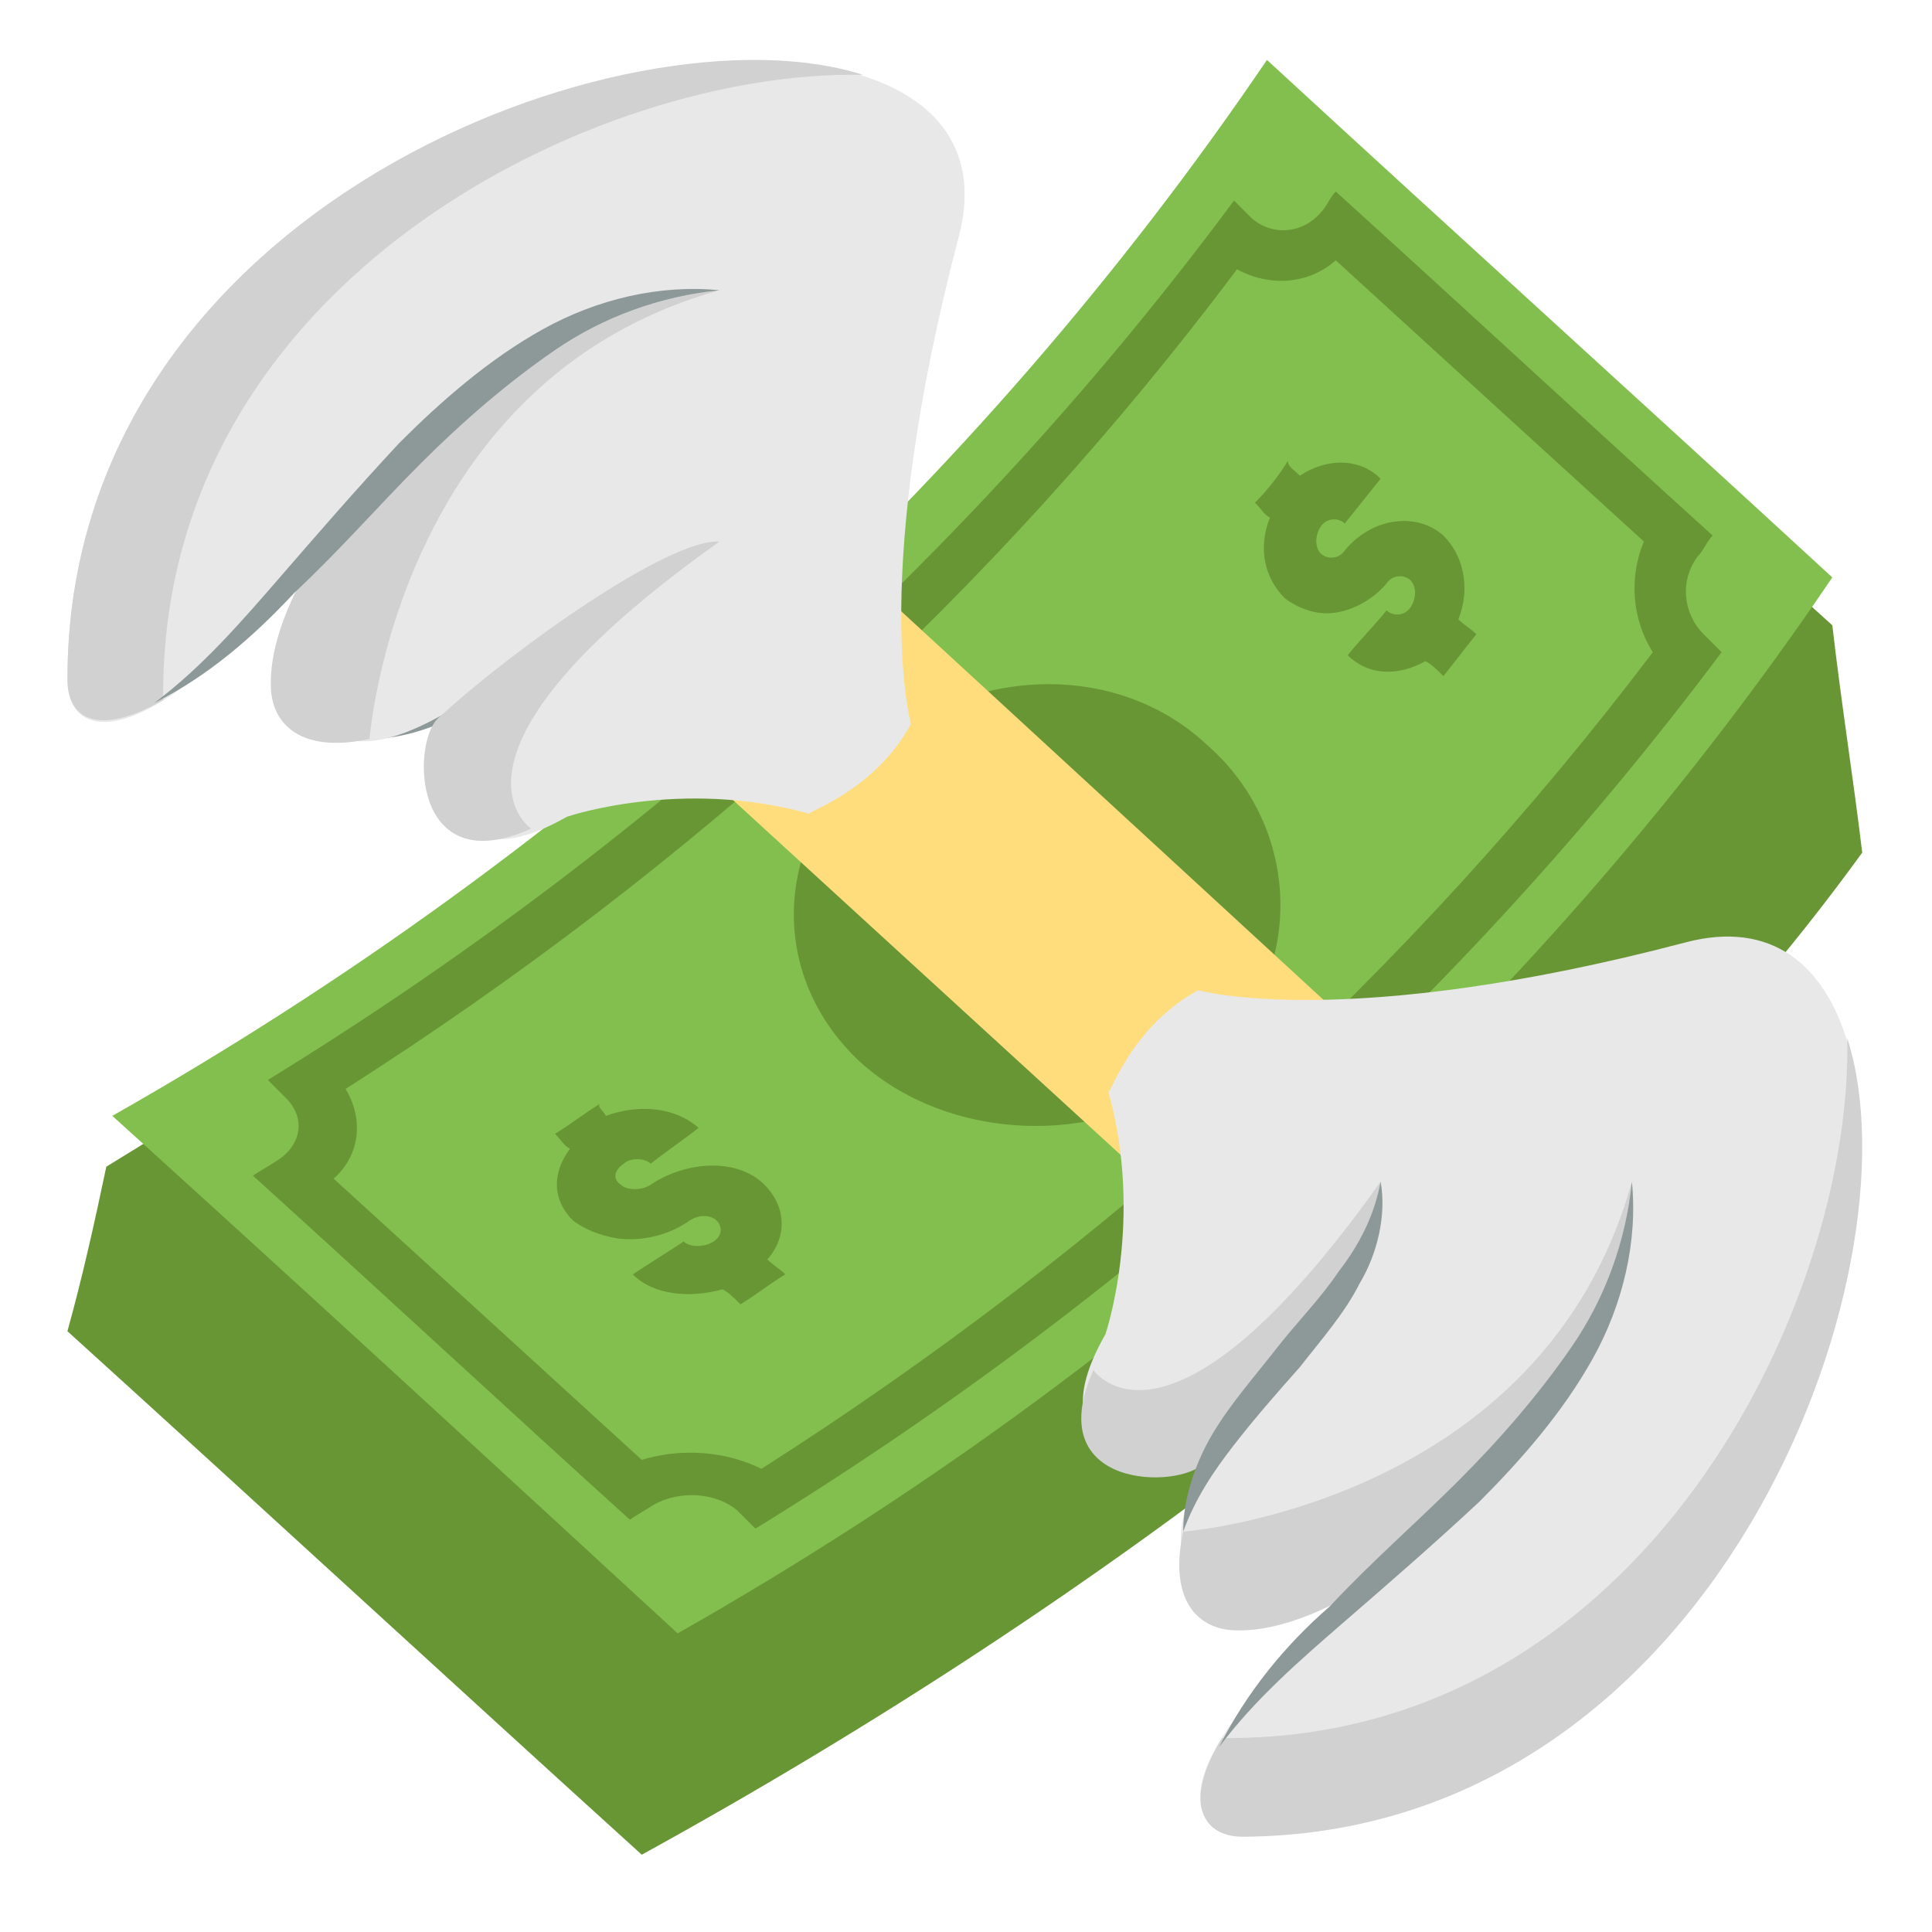 <svg width="110" height="110" viewBox="0 0 110 110" fill="none" xmlns="http://www.w3.org/2000/svg">
<path d="M104.324 35.601C93.764 26.063 83.205 16.355 72.646 6.818C57.147 30.321 30.919 51.269 6.053 66.427C5.372 69.663 4.691 72.729 3.839 75.794C14.739 85.672 25.639 95.721 36.539 105.599C62.257 91.463 89.507 71.366 106.027 48.544C105.516 44.286 104.835 40.029 104.324 35.601Z" fill="#699635"/>
<path d="M38.583 92.996C27.853 83.118 17.124 73.24 6.394 63.532C33.133 48.374 55.614 27.766 72.135 3.412C82.864 13.29 93.594 22.997 104.324 32.876C87.803 57.23 65.322 77.838 38.583 92.996Z" fill="#83BF4F"/>
<path d="M35.858 86.524C28.705 80.052 21.552 73.41 14.399 66.938C14.91 66.597 15.25 66.427 15.761 66.087C17.124 65.235 17.464 63.702 16.272 62.51L15.25 61.488C36.88 48.204 55.614 31.172 70.261 11.416L71.283 12.438C72.475 13.46 74.178 13.29 75.2 12.098C75.541 11.757 75.711 11.246 76.052 10.905C83.205 17.377 90.358 24.019 97.511 30.491C97.171 30.832 97 31.343 96.66 31.683C95.638 33.046 95.808 34.919 97 36.111L98.022 37.133C83.375 56.719 64.641 73.751 43.011 87.035L41.989 86.013C40.797 84.991 38.753 84.821 37.221 85.672C36.71 86.013 36.369 86.183 35.858 86.524ZM18.997 67.108C24.788 72.388 30.578 77.668 36.539 83.118C38.753 82.436 41.308 82.607 43.352 83.629C63.108 71.026 80.31 55.357 94.105 37.133C92.913 35.26 92.743 32.876 93.594 30.832C87.803 25.552 82.013 20.273 76.052 14.822C74.519 16.185 72.305 16.355 70.431 15.333C56.636 33.727 39.435 49.396 19.678 61.999C20.7 63.702 20.53 65.746 18.997 67.108Z" fill="#699635"/>
<path d="M34.496 63.532C36.369 62.851 38.413 63.021 39.775 64.213C38.924 64.894 37.902 65.576 37.05 66.257C36.71 65.916 35.858 65.916 35.517 66.257C35.007 66.597 34.836 67.108 35.347 67.449C35.688 67.79 36.539 67.79 37.05 67.449C39.094 66.087 41.989 65.916 43.522 67.449C44.714 68.641 44.885 70.344 43.693 71.707C44.033 72.047 44.374 72.218 44.714 72.558C43.863 73.069 43.011 73.751 42.16 74.261C41.819 73.921 41.478 73.58 41.138 73.41C39.264 73.921 37.221 73.751 36.028 72.558C37.05 71.877 37.902 71.366 38.924 70.685C39.264 71.026 40.116 71.026 40.627 70.685C41.138 70.344 41.138 69.833 40.797 69.493C40.456 69.152 39.775 69.152 39.264 69.493C38.072 70.344 36.539 70.685 35.177 70.515C34.155 70.344 33.303 70.004 32.622 69.493C31.43 68.301 31.43 66.768 32.452 65.405C32.111 65.235 31.941 64.894 31.6 64.554C32.452 64.043 33.303 63.361 34.155 62.851C33.985 63.021 34.325 63.191 34.496 63.532Z" fill="#699635"/>
<path d="M74.008 27.085C75.541 26.063 77.414 26.063 78.607 27.255L76.563 29.81C76.222 29.469 75.541 29.469 75.2 29.98C74.86 30.491 74.86 31.172 75.2 31.513C75.541 31.854 76.222 31.854 76.563 31.343C78.096 29.469 80.65 29.129 82.183 30.491C83.375 31.683 83.716 33.557 83.035 35.26C83.375 35.601 83.716 35.771 84.057 36.111C83.375 36.963 82.864 37.644 82.183 38.496C81.843 38.155 81.502 37.815 81.161 37.644C79.628 38.496 77.925 38.496 76.733 37.304C77.414 36.452 78.266 35.601 78.947 34.749C79.288 35.09 79.969 35.09 80.31 34.579C80.65 34.068 80.65 33.386 80.31 33.046C79.969 32.705 79.288 32.705 78.947 33.216C78.096 34.238 76.733 34.919 75.541 34.919C74.689 34.919 73.838 34.579 73.157 34.068C71.964 32.876 71.624 31.172 72.305 29.469C71.964 29.299 71.794 28.958 71.453 28.618C72.135 27.936 72.816 27.085 73.327 26.233C73.327 26.574 73.668 26.744 74.008 27.085Z" fill="#699635"/>
<path d="M68.899 60.466C63.449 65.405 54.252 65.235 48.972 60.466C43.693 55.527 44.033 47.863 49.483 42.924C54.933 37.985 63.449 37.474 68.728 42.413C74.178 47.182 74.349 55.527 68.899 60.466Z" fill="#699635"/>
<path d="M37.561 41.732L69.75 71.196C73.497 68.13 76.903 64.894 80.31 61.488L48.291 32.024C44.885 35.26 41.308 38.496 37.561 41.732Z" fill="#FFDD7D"/>
<path d="M69.921 84.14C73.497 81.415 77.074 78.519 80.48 75.624V61.318C77.074 64.724 73.497 67.96 69.921 71.026V84.14Z" fill="#DBB471"/>
<path d="M21.041 42.072C22.914 41.391 24.447 40.369 25.98 39.177C27.513 37.985 28.875 36.793 30.408 35.43C31.941 34.238 33.474 32.876 35.177 32.024C36.88 31.002 39.094 30.491 40.968 30.832C39.094 31.172 37.391 32.024 35.858 33.216C34.325 34.238 32.963 35.6 31.43 36.793C29.897 37.985 28.364 39.347 26.661 40.369C24.958 41.391 22.914 42.072 21.041 42.072Z" fill="#8D9998"/>
<path d="M68.218 56.379C68.218 56.379 76.563 58.763 95.978 53.654C115.394 48.544 106.197 104.407 70.772 104.407C66.855 104.407 66.685 99.468 77.585 90.612C77.585 90.612 62.257 94.188 68.899 82.777C68.899 82.777 57.999 84.651 62.938 75.965C62.938 75.965 65.152 69.493 63.108 62.169C63.278 62.169 64.471 58.422 68.218 56.379Z" fill="#E8E8E8"/>
<path d="M105.175 59.104C105.516 74.091 93.594 98.957 69.921 98.957H69.58C67.366 102.533 68.388 104.577 70.772 104.577C97.681 104.407 109.433 72.388 105.175 59.104Z" fill="#D1D1D1"/>
<path d="M92.913 67.279C87.803 85.672 67.366 87.205 67.366 87.205C66.514 91.122 68.218 92.826 70.432 92.826C77.925 92.996 91.891 80.563 92.913 67.279Z" fill="#D1D1D1"/>
<path d="M78.607 67.279C66.514 84.31 62.257 78.008 62.257 78.008C59.191 84.821 67.196 84.821 68.558 83.288C72.475 79.03 78.777 70.174 78.607 67.279Z" fill="#D1D1D1"/>
<path d="M69.41 99.468C71.453 96.743 74.008 94.529 76.563 92.315C79.118 90.101 81.672 87.886 84.227 85.502C86.611 83.118 88.996 80.393 90.699 77.327C92.402 74.261 93.253 70.685 92.913 67.279C92.572 70.685 91.38 73.921 89.507 76.646C87.633 79.371 85.419 81.926 83.035 84.31C80.65 86.694 78.096 88.908 75.711 91.463C73.156 93.677 70.942 96.402 69.41 99.468Z" fill="#8D9998"/>
<path d="M67.366 87.205C68.047 85.332 69.069 83.799 70.261 82.266C71.453 80.733 72.646 79.371 74.008 77.838C75.2 76.305 76.563 74.772 77.414 73.069C78.436 71.366 78.947 69.152 78.606 67.279C78.266 69.152 77.414 70.855 76.222 72.388C75.2 73.921 73.838 75.283 72.646 76.816C71.453 78.349 70.091 79.882 69.069 81.585C68.047 83.288 67.366 85.332 67.366 87.205Z" fill="#8D9998"/>
<path d="M51.867 41.221C51.867 41.221 49.483 32.876 54.593 13.46C59.702 -5.956 3.839 3.241 3.839 38.666C3.839 42.583 8.778 42.754 17.635 31.854C17.635 31.854 14.058 47.182 25.469 40.54C25.469 40.54 23.596 51.44 32.282 46.501C32.282 46.501 38.753 44.286 46.077 46.33C46.077 46.16 49.824 44.968 51.867 41.221Z" fill="#E8E8E8"/>
<path d="M49.142 4.263C34.155 3.922 9.289 15.844 9.289 39.518V39.858C5.713 41.902 3.839 41.051 3.839 38.666C3.839 11.757 35.858 0.005 49.142 4.263Z" fill="#D1D1D1"/>
<path d="M40.968 16.526C22.574 21.635 21.041 42.072 21.041 42.072C17.124 42.924 15.421 41.221 15.421 39.007C15.25 31.513 27.683 17.547 40.968 16.526Z" fill="#D1D1D1"/>
<path d="M40.968 30.832C23.936 42.924 30.238 47.182 30.238 47.182C23.425 50.247 23.425 42.243 24.958 40.88C29.216 36.963 38.072 30.662 40.968 30.832Z" fill="#D1D1D1"/>
<path d="M8.778 40.029C11.503 37.985 13.717 35.43 15.931 32.876C18.146 30.321 20.36 27.766 22.744 25.212C25.128 22.827 27.853 20.443 30.919 18.74C33.985 17.037 37.561 16.185 40.968 16.526C37.561 16.866 34.325 18.058 31.6 19.932C28.875 21.805 26.321 24.019 23.936 26.404C21.552 28.788 19.338 31.343 16.783 33.727C14.399 36.282 11.844 38.496 8.778 40.029Z" fill="#8D9998"/>
</svg>
